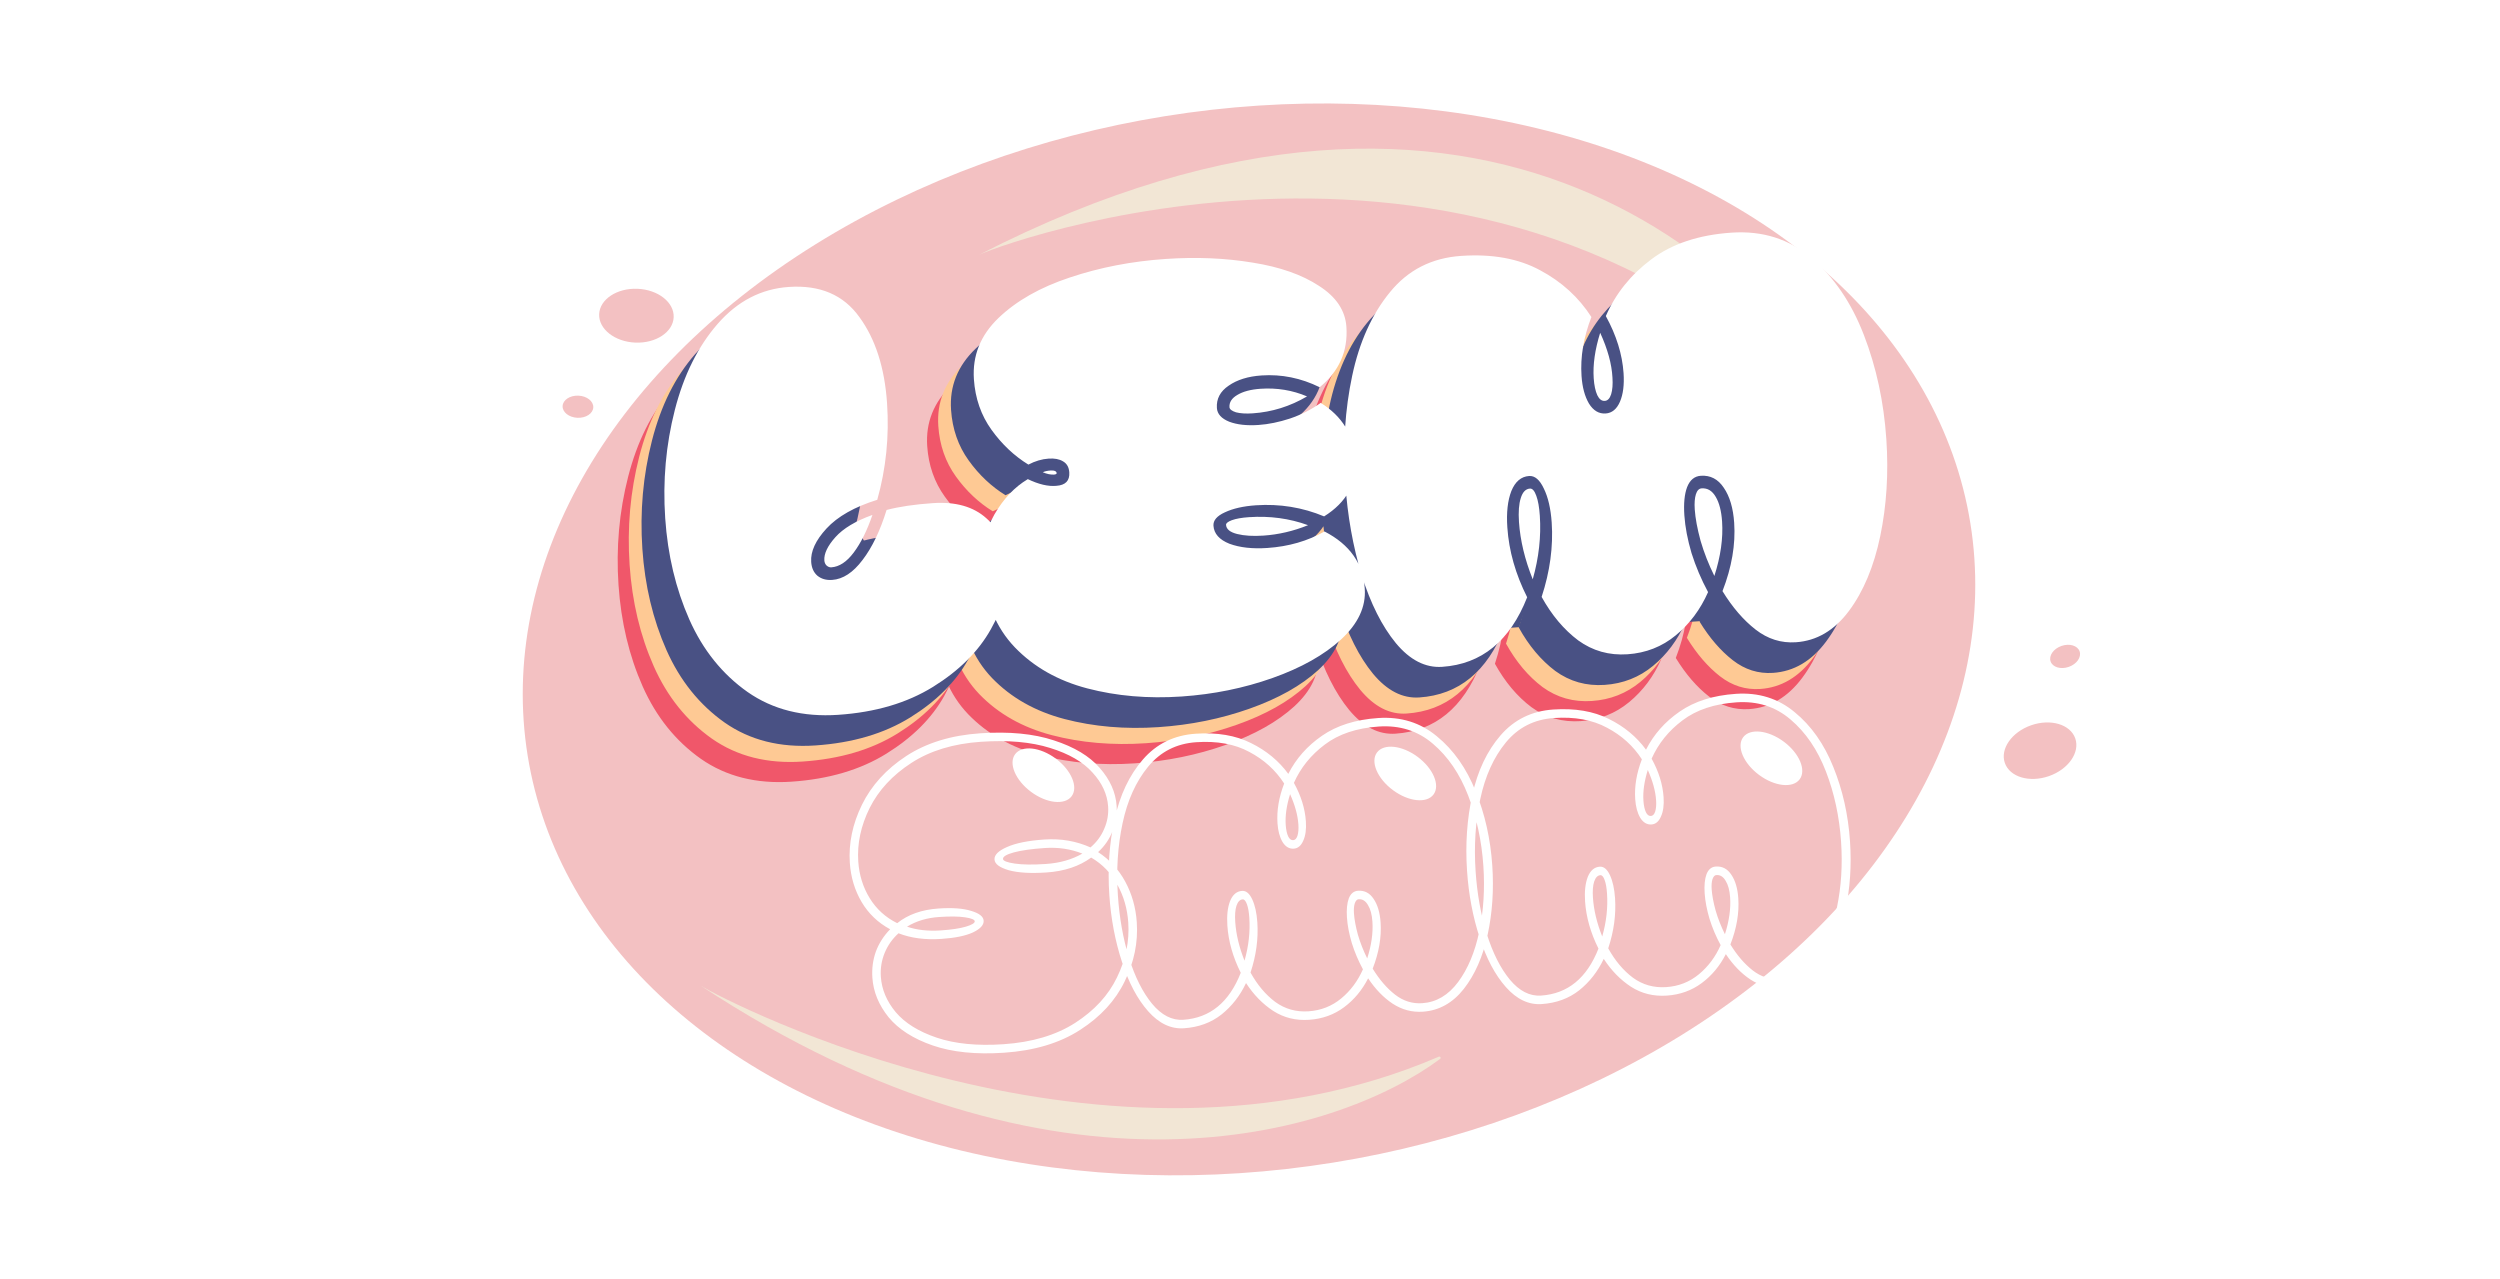 <svg width="1810" height="926" viewBox="0 0 1810 926" fill="none" xmlns="http://www.w3.org/2000/svg">
<ellipse cx="904.281" cy="462.927" rx="528.987" ry="383.667" transform="rotate(-9.153 904.281 462.927)" fill="#F3C1C2"/>
<path d="M507.494 713.762C506.974 713.445 506.639 713.223 506.492 713.101C506.826 713.322 507.16 713.543 507.494 713.762C526.865 725.575 801.705 868.257 1041.62 765.079C1042.69 764.617 1043.59 765.956 1042.65 766.654C967.535 822.451 765.682 883.842 507.494 713.762Z" fill="#F2E6D5"/>
<path d="M708.858 184.474C708.136 184.805 707.663 185.05 707.447 185.2C707.918 184.957 708.388 184.715 708.858 184.474C735.837 172.109 1109.82 40.226 1346.02 328.474C1346.77 329.383 1348.3 328.694 1347.79 327.634C1285.1 197.107 1075.91 -3.874 708.858 184.474Z" fill="#F2E6D5"/>
<g filter="url(#filter0_d_57_786)">
<path d="M573.046 561.932C547.573 563.657 525.701 558.146 507.431 545.398C489.15 532.503 475.096 515.006 465.268 492.909C455.429 470.664 449.607 446.212 447.802 419.554C445.976 392.601 448.298 366.482 454.768 341.197C461.239 315.913 471.584 295.128 485.805 278.84C500.164 262.395 517.34 253.495 537.333 252.141C559.844 250.616 576.85 257.87 588.35 273.903C599.989 289.778 606.681 310.6 608.426 336.369C610.051 360.361 607.687 383.656 601.332 406.254C584.868 411.386 572.617 418.316 564.579 427.043C556.679 435.612 552.985 443.673 553.496 451.226C553.787 455.521 555.277 458.842 557.965 461.189C560.801 463.526 564.367 464.55 568.661 464.259C576.511 463.727 583.847 458.916 590.67 449.824C597.641 440.723 603.444 428.651 608.079 413.608C617.289 411.199 628.484 409.548 641.665 408.655C658.103 407.542 670.998 411.206 680.347 419.648C689.687 427.942 694.828 439.05 695.771 452.971C696.794 468.077 692.723 483.751 683.558 499.994C674.53 516.078 660.593 529.966 641.747 541.657C622.9 553.348 599.999 560.106 573.046 561.932ZM568.045 455.151C566.86 455.231 565.714 454.788 564.607 453.821C563.648 452.845 563.119 451.616 563.018 450.135C562.687 445.248 565.357 439.637 571.028 433.301C576.699 426.966 585.634 421.6 597.833 417.203C593.985 428.473 589.467 437.557 584.281 444.455C579.232 451.194 573.82 454.759 568.045 455.151ZM954.284 470.721C955.167 483.754 949.448 495.969 937.128 507.367C924.797 518.617 908.244 527.921 887.467 535.279C866.69 542.637 844.75 547.099 821.647 548.664C797.359 550.309 774.612 548.353 753.407 542.797C732.202 537.241 714.719 527.341 700.96 513.098C687.19 498.706 679.523 479.959 677.958 456.856C676.915 441.453 679.655 428.101 686.18 416.798C692.704 405.496 700.757 396.991 710.339 391.283C718.183 395.066 725.062 396.683 730.976 396.134C737.64 395.683 740.767 392.421 740.355 386.349C740.105 382.646 738.586 379.997 735.8 378.4C733.162 376.794 729.696 376.136 725.401 376.427C720.513 376.758 715.627 378.204 710.743 380.767C700.497 374.468 691.596 366.07 684.041 355.572C676.487 345.075 672.238 332.865 671.295 318.944C670.141 301.912 676.06 287.155 689.05 274.67C702.041 262.185 719.305 252.387 740.842 245.275C762.518 238.004 785.648 233.536 810.232 231.871C832.447 230.367 853.41 231.253 873.122 234.53C892.824 237.659 908.825 243.27 921.127 251.363C933.567 259.298 940.188 269.19 940.99 281.038C942.184 298.661 935.732 313.232 921.634 324.75C908.09 318.08 894.061 315.237 879.548 316.22C869.773 316.882 861.832 319.354 855.725 323.636C849.607 327.769 846.774 333.168 847.226 339.833C847.517 344.128 850.492 347.422 856.152 349.717C861.803 351.864 868.848 352.651 877.29 352.079C884.547 351.588 892.178 350.029 900.183 347.404C908.326 344.621 915.732 340.846 922.402 336.08C937.934 345.74 946.297 359.382 947.49 377.005C948.664 394.333 941.115 408.085 924.844 418.263C909.226 411.733 892.754 409.055 875.426 410.229C866.392 410.841 858.92 412.537 853.008 415.318C847.235 417.941 844.478 421.177 844.739 425.028C845.13 430.804 848.996 435.154 856.335 438.079C863.813 440.845 872.957 441.862 883.768 441.13C899.17 440.087 912.96 436.103 925.137 429.178C943.483 438.648 953.199 452.495 954.284 470.721ZM856.334 339.216C856.093 335.662 857.976 332.707 861.982 330.353C866.127 327.841 871.753 326.344 878.862 325.862C890.71 325.06 901.918 326.904 912.488 331.395C900.183 338.626 887.07 342.713 873.149 343.656C868.262 343.987 864.228 343.74 861.048 342.914C858.005 341.93 856.434 340.697 856.334 339.216ZM731.247 386.966C731.139 387.568 730.493 387.91 729.308 387.99C726.939 388.15 724.223 387.59 721.16 386.31C722.601 385.617 724.507 385.191 726.876 385.03C729.542 384.85 730.999 385.495 731.247 386.966ZM913.224 424.629C902.654 428.916 891.889 431.43 880.93 432.173C873.377 432.684 867.027 432.296 861.882 431.008C856.736 429.72 854.058 427.521 853.847 424.411C853.767 423.226 855.178 422.089 858.079 421C861.129 419.901 865.246 419.175 870.429 418.824C885.535 417.801 899.8 419.736 913.224 424.629ZM1010.33 527.18C998.186 528.003 987.012 522.288 976.809 510.035C966.754 497.773 958.502 481.371 952.052 460.83C945.741 440.131 941.777 417.86 940.162 394.016C938.317 366.766 939.987 340.914 945.175 316.461C950.362 292.008 959.484 271.826 972.54 255.915C985.587 239.856 1002.77 231.104 1024.1 229.659C1046.61 228.135 1065.67 231.605 1081.27 240.07C1096.85 248.387 1109.22 259.675 1118.37 273.933C1112.67 288.602 1110.29 302.823 1111.22 316.596C1111.77 324.741 1113.56 331.389 1116.59 336.54C1119.76 341.681 1123.79 344.086 1128.68 343.755C1133.27 343.444 1136.73 340.607 1139.04 335.243C1141.35 329.879 1142.23 322.976 1141.65 314.534C1140.73 300.909 1136.45 287.14 1128.81 273.226C1135.9 256.975 1146.87 243.288 1161.74 232.164C1176.75 220.882 1196.1 214.439 1219.79 212.834C1242.3 211.309 1261.61 217.44 1277.72 231.227C1293.98 245.003 1306.62 263.563 1315.64 286.905C1324.66 310.247 1330.08 335.395 1331.91 362.349C1333.57 386.934 1332.11 410.317 1327.51 432.498C1322.9 454.532 1315.35 472.599 1304.85 486.7C1294.34 500.802 1281.54 508.364 1266.44 509.387C1255.77 510.109 1246.04 507.049 1237.25 500.206C1228.45 493.363 1220.46 484.085 1213.27 472.372C1219.98 455.105 1222.81 438.623 1221.75 422.924C1221.03 412.261 1218.52 403.802 1214.23 397.546C1210.08 391.281 1204.53 388.384 1197.57 388.855C1192.98 389.166 1189.67 391.92 1187.64 397.115C1185.75 402.153 1185.1 408.967 1185.68 417.557C1186.25 425.998 1187.98 435.105 1190.88 444.877C1193.91 454.491 1197.89 463.892 1202.83 473.079C1197.28 485.654 1189.51 496.075 1179.5 504.34C1169.5 512.605 1157.84 517.189 1144.51 518.092C1131.18 518.995 1119.27 515.636 1108.79 508.014C1098.44 500.235 1089.62 489.748 1082.33 476.554C1088.37 458.143 1090.8 440.199 1089.62 422.724C1088.94 412.653 1087.04 404.45 1083.94 398.114C1080.98 391.768 1077.42 388.736 1073.28 389.017C1067.5 389.408 1063.21 393.046 1060.4 399.931C1057.74 406.806 1056.78 415.575 1057.5 426.238C1058.65 443.27 1063.44 460.129 1071.86 476.817C1059.42 508.457 1038.91 525.244 1010.33 527.18ZM1128.06 334.647C1125.84 334.798 1124.04 333.432 1122.65 330.55C1121.26 327.52 1120.39 323.414 1120.03 318.23C1119.37 308.456 1120.94 297.489 1124.72 285.33C1130.14 297.164 1133.1 307.972 1133.62 317.757C1133.95 322.644 1133.62 326.683 1132.65 329.873C1131.67 332.915 1130.14 334.507 1128.06 334.647ZM1075.89 463.824C1070.16 449.483 1066.84 435.648 1065.94 422.319C1065.45 415.063 1065.87 409.306 1067.22 405.049C1068.56 400.643 1070.78 398.335 1073.89 398.125C1075.67 398.004 1077.2 399.76 1078.49 403.393C1079.77 406.877 1080.61 411.655 1081.02 417.727C1082.05 432.833 1080.34 448.199 1075.89 463.824ZM1207.39 461.388C1203.26 453.04 1199.93 444.561 1197.41 435.954C1195.03 427.188 1193.63 419.622 1193.2 413.253C1192.89 408.662 1193.16 404.999 1194.01 402.263C1194.87 399.527 1196.26 398.094 1198.19 397.963C1202.48 397.672 1205.9 399.747 1208.43 404.188C1210.95 408.48 1212.47 414.403 1212.98 421.956C1213.8 434.1 1211.94 447.244 1207.39 461.388Z" fill="#F0576A"/>
<path d="M581.079 547.356C555.606 549.081 533.734 543.57 515.464 530.822C497.183 517.927 483.129 500.43 473.301 478.333C463.462 456.087 457.64 431.636 455.835 404.978C454.009 378.024 456.331 351.905 462.802 326.621C469.272 301.337 479.617 280.551 493.838 264.264C508.197 247.819 525.373 238.919 545.367 237.565C567.878 236.04 584.883 243.294 596.384 259.327C608.022 275.202 614.714 296.024 616.459 321.793C618.084 345.785 615.72 369.08 609.365 391.678C592.901 396.81 580.65 403.74 572.612 412.467C564.712 421.036 561.018 429.097 561.529 436.65C561.82 440.945 563.31 444.266 565.998 446.613C568.834 448.95 572.4 449.973 576.695 449.682C584.544 449.151 591.88 444.339 598.703 435.248C605.674 426.147 611.477 414.075 616.112 399.032C625.322 396.623 636.517 394.972 649.698 394.079C666.137 392.966 679.031 396.63 688.381 405.072C697.72 413.366 702.862 424.474 703.805 438.395C704.828 453.501 700.757 469.175 691.591 485.418C682.564 501.502 668.626 515.39 649.78 527.081C630.933 538.772 608.033 545.53 581.079 547.356ZM576.078 440.574C574.893 440.655 573.747 440.212 572.64 439.245C571.681 438.269 571.152 437.04 571.052 435.559C570.721 430.672 573.39 425.06 579.061 418.725C584.732 412.39 593.667 407.024 605.867 402.627C602.018 413.897 597.5 422.981 592.314 429.879C587.266 436.618 581.854 440.183 576.078 440.574ZM962.318 456.145C963.2 469.178 957.482 481.393 945.161 492.791C932.831 504.04 916.277 513.344 895.5 520.703C874.723 528.061 852.783 532.523 829.68 534.088C805.392 535.733 782.645 533.777 761.44 528.221C740.235 522.665 722.753 512.765 708.993 498.522C695.223 484.13 687.556 465.383 685.991 442.279C684.948 426.877 687.689 413.525 694.213 402.222C700.738 390.919 708.791 382.414 718.372 376.707C726.216 380.49 733.095 382.107 739.009 381.558C745.673 381.106 748.8 377.845 748.389 371.773C748.138 368.07 746.619 365.421 743.833 363.824C741.195 362.217 737.729 361.56 733.434 361.85C728.547 362.181 723.661 363.628 718.776 366.191C708.53 359.892 699.629 351.494 692.075 340.996C684.52 330.498 680.271 318.289 679.328 304.368C678.174 287.336 684.093 272.578 697.084 260.094C710.074 247.609 727.338 237.811 748.876 230.699C770.551 223.428 793.681 218.96 818.265 217.295C840.48 215.79 861.443 216.677 881.155 219.953C900.857 223.082 916.859 228.693 929.16 236.787C941.6 244.722 948.221 254.614 949.023 266.462C950.217 284.085 943.765 298.656 929.668 310.174C916.123 303.504 902.094 300.66 887.581 301.643C877.806 302.306 869.865 304.778 863.758 309.059C857.641 313.193 854.808 318.592 855.259 325.257C855.55 329.552 858.525 332.846 864.186 335.141C869.836 337.287 876.882 338.075 885.323 337.503C892.58 337.011 900.211 335.453 908.216 332.828C916.359 330.045 923.765 326.27 930.435 321.504C945.967 331.164 954.33 344.806 955.524 362.429C956.697 379.757 949.148 393.509 932.877 403.687C917.26 397.157 900.787 394.479 883.46 395.653C874.426 396.264 866.953 397.961 861.041 400.742C855.268 403.364 852.512 406.601 852.772 410.452C853.164 416.227 857.029 420.578 864.368 423.502C871.846 426.269 880.99 427.286 891.801 426.554C907.203 425.511 920.993 421.527 933.17 414.602C951.516 424.071 961.232 437.919 962.318 456.145ZM864.367 324.64C864.126 321.085 866.009 318.131 870.015 315.777C874.16 313.265 879.786 311.768 886.895 311.286C898.743 310.484 909.952 312.328 920.522 316.819C908.216 324.05 895.103 328.137 881.182 329.08C876.295 329.411 872.261 329.164 869.081 328.338C866.039 327.353 864.467 326.121 864.367 324.64ZM739.281 372.39C739.173 372.992 738.526 373.333 737.341 373.414C734.972 373.574 732.256 373.014 729.194 371.734C730.635 371.041 732.54 370.614 734.909 370.454C737.575 370.273 739.032 370.919 739.281 372.39ZM921.257 410.053C910.687 414.34 899.922 416.854 888.963 417.596C881.41 418.108 875.061 417.72 869.915 416.432C864.769 415.144 862.091 412.945 861.88 409.835C861.8 408.65 863.211 407.513 866.113 406.424C869.163 405.324 873.279 404.599 878.463 404.248C893.569 403.225 907.834 405.16 921.257 410.053ZM1018.36 512.604C1006.22 513.427 995.045 507.712 984.842 495.459C974.788 483.196 966.535 466.795 960.086 446.254C953.774 425.555 949.811 403.284 948.196 379.44C946.35 352.19 948.021 326.338 953.208 301.885C958.396 277.431 967.517 257.249 980.574 241.339C993.62 225.28 1010.81 216.528 1032.13 215.083C1054.64 213.559 1073.7 217.029 1089.3 225.494C1104.89 233.811 1117.26 245.099 1126.41 259.357C1120.7 274.025 1118.32 288.246 1119.25 302.02C1119.8 310.165 1121.59 316.813 1124.62 321.964C1127.8 327.105 1131.83 329.51 1136.71 329.179C1141.31 328.868 1144.76 326.031 1147.07 320.667C1149.39 315.303 1150.26 308.4 1149.69 299.958C1148.76 286.333 1144.48 272.564 1136.85 258.649C1143.93 242.399 1154.9 228.712 1169.77 217.588C1184.78 206.306 1204.13 199.863 1227.83 198.258C1250.34 196.733 1269.65 202.864 1285.76 216.651C1302.01 230.427 1314.65 248.987 1323.67 272.329C1332.69 295.671 1338.11 320.819 1339.94 347.773C1341.6 372.357 1340.14 395.74 1335.54 417.922C1330.93 439.956 1323.38 458.023 1312.88 472.124C1302.38 486.226 1289.57 493.788 1274.47 494.811C1263.81 495.533 1254.08 492.473 1245.28 485.63C1236.49 478.786 1228.49 469.508 1221.3 457.796C1228.02 440.529 1230.84 424.046 1229.78 408.348C1229.06 397.685 1226.55 389.226 1222.26 382.97C1218.12 376.705 1212.56 373.808 1205.6 374.279C1201.01 374.59 1197.7 377.343 1195.67 382.539C1193.78 387.577 1193.13 394.391 1193.71 402.98C1194.28 411.422 1196.02 420.529 1198.91 430.301C1201.94 439.915 1205.92 449.316 1210.86 458.503C1205.32 471.078 1197.54 481.499 1187.54 489.764C1177.53 498.029 1165.87 502.613 1152.54 503.516C1139.21 504.419 1127.3 501.059 1116.82 493.438C1106.47 485.658 1097.66 475.172 1090.36 461.978C1096.41 443.567 1098.84 425.623 1097.65 408.148C1096.97 398.077 1095.08 389.874 1091.97 383.538C1089.01 377.192 1085.46 374.16 1081.31 374.441C1075.53 374.832 1071.24 378.47 1068.44 385.355C1065.78 392.23 1064.81 400.999 1065.53 411.662C1066.69 428.694 1071.47 445.553 1079.89 462.241C1067.46 493.88 1046.95 510.668 1018.36 512.604ZM1136.1 320.071C1133.88 320.221 1132.07 318.856 1130.69 315.974C1129.29 312.944 1128.42 308.838 1128.07 303.654C1127.41 293.88 1128.97 282.913 1132.76 270.754C1138.17 282.587 1141.13 293.396 1141.65 303.181C1141.98 308.068 1141.66 312.107 1140.68 315.297C1139.7 318.339 1138.17 319.931 1136.1 320.071ZM1083.92 449.248C1078.19 434.907 1074.87 421.072 1073.97 407.743C1073.48 400.486 1073.91 394.73 1075.25 390.472C1076.59 386.067 1078.82 383.759 1081.93 383.549C1083.7 383.428 1085.24 385.184 1086.52 388.816C1087.8 392.301 1088.65 397.079 1089.06 403.151C1090.08 418.257 1088.37 433.622 1083.92 449.248ZM1215.43 446.812C1211.29 438.463 1207.96 429.985 1205.45 421.378C1203.07 412.612 1201.66 405.045 1201.23 398.677C1200.92 394.086 1201.19 390.423 1202.05 387.687C1202.9 384.951 1204.29 383.517 1206.22 383.387C1210.51 383.096 1213.93 385.171 1216.46 389.612C1218.98 393.904 1220.5 399.827 1221.01 407.38C1221.83 419.524 1219.97 432.668 1215.43 446.812Z" fill="#FEC994"/>
<path d="M590.313 535.705C564.84 537.43 542.969 531.919 524.698 519.171C506.418 506.276 492.363 488.779 482.535 466.682C472.697 444.437 466.875 419.985 465.069 393.327C463.244 366.374 465.566 340.255 472.036 314.97C478.506 289.686 488.852 268.901 503.073 252.613C517.432 236.168 534.608 227.268 554.601 225.914C577.112 224.389 594.118 231.643 605.618 247.676C617.256 263.551 623.948 284.373 625.694 310.142C627.319 334.134 624.954 357.429 618.6 380.027C602.135 385.159 589.884 392.089 581.846 400.816C573.946 409.385 570.252 417.446 570.764 424.999C571.055 429.294 572.544 432.615 575.232 434.962C578.069 437.299 581.634 438.322 585.929 438.032C593.778 437.5 601.114 432.688 607.938 423.597C614.909 414.496 620.712 402.424 625.346 387.381C634.556 384.972 645.751 383.321 658.932 382.428C675.371 381.315 688.265 384.979 697.615 393.421C706.955 401.715 712.096 412.823 713.039 426.744C714.062 441.85 709.991 457.524 700.825 473.767C691.798 489.851 677.861 503.739 659.014 515.43C640.167 527.121 617.267 533.879 590.313 535.705ZM585.312 428.924C584.127 429.004 582.982 428.561 581.875 427.594C580.916 426.618 580.386 425.389 580.286 423.908C579.955 419.021 582.625 413.41 588.296 407.074C593.966 400.739 602.901 395.373 615.101 390.976C611.252 402.246 606.735 411.33 601.548 418.228C596.5 424.967 591.088 428.532 585.312 428.924ZM971.552 444.494C972.435 457.527 966.716 469.742 954.396 481.14C942.065 492.39 925.511 501.694 904.735 509.052C883.958 516.41 862.018 520.872 838.914 522.437C814.626 524.082 791.88 522.126 770.675 516.57C749.469 511.014 731.987 501.114 718.227 486.871C704.458 472.479 696.79 453.732 695.226 430.629C694.182 415.226 696.923 401.874 703.447 390.571C709.972 379.269 718.025 370.763 727.607 365.056C735.45 368.839 742.329 370.456 748.243 369.907C754.908 369.456 758.034 366.194 757.623 360.122C757.372 356.419 755.854 353.77 753.068 352.173C750.43 350.567 746.963 349.909 742.668 350.2C737.781 350.531 732.895 351.977 728.01 354.54C717.764 348.241 708.864 339.843 701.309 329.345C693.754 318.847 689.505 306.638 688.562 292.717C687.409 275.685 693.327 260.928 706.318 248.443C719.309 235.958 736.573 226.16 758.11 219.048C779.785 211.777 802.915 207.309 827.5 205.644C849.714 204.139 870.678 205.026 890.389 208.303C910.091 211.431 926.093 217.043 938.395 225.136C950.834 233.071 957.455 242.963 958.258 254.811C959.452 272.434 953 287.005 938.902 298.523C925.358 291.853 911.329 289.01 896.815 289.993C887.041 290.655 879.1 293.127 872.992 297.409C866.875 301.542 864.042 306.941 864.493 313.606C864.784 317.901 867.76 321.195 873.42 323.49C879.07 325.637 886.116 326.424 894.558 325.852C901.814 325.361 909.445 323.802 917.45 321.177C925.593 318.394 933 314.619 939.669 309.853C955.201 319.513 963.564 333.155 964.758 350.778C965.932 368.106 958.383 381.858 942.112 392.036C926.494 385.506 910.021 382.828 892.694 384.002C883.66 384.614 876.187 386.31 870.276 389.091C864.502 391.713 861.746 394.95 862.007 398.801C862.398 404.576 866.263 408.927 873.603 411.852C881.08 414.618 890.224 415.635 901.036 414.903C916.438 413.86 930.227 409.876 942.405 402.951C960.75 412.421 970.466 426.268 971.552 444.494ZM873.601 312.989C873.361 309.435 875.243 306.48 879.25 304.126C883.394 301.614 889.021 300.117 896.129 299.635C907.977 298.833 919.186 300.677 929.756 305.168C917.451 312.399 904.338 316.486 890.416 317.429C885.529 317.76 881.495 317.513 878.315 316.687C875.273 315.702 873.702 314.47 873.601 312.989ZM748.515 360.739C748.407 361.341 747.761 361.682 746.576 361.763C744.206 361.923 741.49 361.363 738.428 360.083C739.869 359.39 741.774 358.964 744.144 358.803C746.809 358.623 748.267 359.268 748.515 360.739ZM930.492 398.402C919.921 402.689 909.157 405.203 898.197 405.946C890.644 406.457 884.295 406.069 879.149 404.781C874.004 403.493 871.325 401.294 871.115 398.184C871.034 396.999 872.445 395.862 875.347 394.773C878.397 393.674 882.514 392.948 887.697 392.597C902.803 391.574 917.068 393.509 930.492 398.402ZM1027.6 500.953C1015.45 501.776 1004.28 496.061 994.077 483.808C984.022 471.546 975.77 455.144 969.32 434.603C963.008 413.904 959.045 391.633 957.43 367.789C955.584 340.539 957.255 314.687 962.443 290.234C967.63 265.781 976.752 245.598 989.808 229.688C1002.85 213.629 1020.04 204.877 1041.37 203.432C1063.88 201.908 1082.93 205.378 1098.53 213.843C1114.12 222.16 1126.49 233.448 1135.64 247.706C1129.94 262.375 1127.55 276.596 1128.49 290.369C1129.04 298.514 1130.83 305.162 1133.86 310.313C1137.03 315.454 1141.06 317.859 1145.95 317.528C1150.54 317.217 1153.99 314.38 1156.31 309.016C1158.62 303.652 1159.49 296.749 1158.92 288.307C1158 274.682 1153.72 260.913 1146.08 246.999C1153.16 230.748 1164.14 217.061 1179.01 205.937C1194.01 194.655 1213.36 188.212 1237.06 186.607C1259.57 185.082 1278.88 191.213 1294.99 205C1311.25 218.776 1323.89 237.336 1332.91 260.678C1341.93 284.02 1347.35 309.168 1349.17 336.122C1350.84 360.706 1349.37 384.089 1344.78 406.271C1340.17 428.305 1332.61 446.372 1322.11 460.473C1311.61 474.575 1298.81 482.137 1283.7 483.16C1273.04 483.882 1263.31 480.822 1254.52 473.979C1245.72 467.136 1237.73 457.858 1230.54 446.145C1237.25 428.878 1240.08 412.396 1239.02 396.697C1238.29 386.034 1235.79 377.575 1231.49 371.319C1227.35 365.054 1221.8 362.157 1214.84 362.628C1210.25 362.939 1206.94 365.693 1204.91 370.888C1203.02 375.926 1202.36 382.74 1202.95 391.329C1203.52 399.771 1205.25 408.878 1208.14 418.65C1211.17 428.264 1215.16 437.665 1220.1 446.852C1214.55 459.427 1206.78 469.848 1196.77 478.113C1186.77 486.378 1175.1 490.962 1161.77 491.865C1148.45 492.768 1136.54 489.409 1126.05 481.787C1115.71 474.008 1106.89 463.521 1099.6 450.327C1105.64 431.916 1108.07 413.972 1106.89 396.497C1106.21 386.426 1104.31 378.223 1101.2 371.887C1098.24 365.541 1094.69 362.509 1090.54 362.79C1084.77 363.181 1080.48 366.819 1077.67 373.704C1075.01 380.579 1074.04 389.348 1074.77 400.011C1075.92 417.043 1080.71 433.902 1089.13 450.59C1076.69 482.23 1056.18 499.017 1027.6 500.953ZM1145.33 308.42C1143.11 308.571 1141.31 307.205 1139.92 304.323C1138.53 301.293 1137.65 297.187 1137.3 292.003C1136.64 282.229 1138.2 271.262 1141.99 259.103C1147.4 270.936 1150.37 281.745 1150.88 291.53C1151.21 296.417 1150.89 300.456 1149.92 303.646C1148.93 306.688 1147.41 308.28 1145.33 308.42ZM1093.16 437.597C1087.42 423.256 1084.11 409.421 1083.2 396.092C1082.71 388.836 1083.14 383.079 1084.49 378.822C1085.83 374.416 1088.05 372.108 1091.16 371.898C1092.94 371.777 1094.47 373.533 1095.76 377.166C1097.04 380.65 1097.88 385.428 1098.29 391.5C1099.31 406.606 1097.6 421.971 1093.16 437.597ZM1224.66 435.161C1220.52 426.812 1217.2 418.334 1214.68 409.727C1212.3 400.961 1210.9 393.395 1210.46 387.026C1210.15 382.435 1210.43 378.772 1211.28 376.036C1212.14 373.3 1213.53 371.867 1215.45 371.736C1219.75 371.445 1223.16 373.52 1225.7 377.961C1228.22 382.253 1229.73 388.176 1230.25 395.729C1231.07 407.873 1229.21 421.017 1224.66 435.161Z" fill="#495184"/>
<path d="M1099.94 450.077L1088.97 450.82L1079.99 451.429C1078.06 451.559 1068.45 441.483 1065.35 438.236L1065.04 437.908C1062.34 435.084 1061.68 410.572 1061.48 407.579C1061.32 405.184 1063.01 366.047 1063.88 346.778L1092.81 344.818L1118.97 390.655L1099.94 450.077Z" fill="#495184"/>
<path d="M1199.95 417.243C1199.6 415.957 1201.36 399.616 1203.25 383.321L1201.05 389.105L1193.15 405.676L1187.02 389.053L1196.44 365.362C1201.99 358.638 1213.48 344.663 1214.94 342.56C1216.76 339.93 1236.16 345.132 1242.95 349.182C1249.74 353.232 1262.08 387.477 1261.72 389.506C1261.43 391.129 1241.41 427.632 1231.44 445.68L1219.97 446.457L1210.09 448.63C1206.94 438.988 1200.48 419.212 1199.95 417.243Z" fill="#495184"/>
<path d="M938.4 388.353L952.925 410.421L951.403 417.541C947.958 420.948 940.106 428.329 936.25 430.594C931.43 433.427 921.394 440.621 909.522 442.929C897.651 445.236 883.192 453.733 873.181 453.91C863.171 454.087 844.824 434.782 841.857 427.967C838.889 421.152 845.74 389.116 847.102 387.019C848.191 385.342 865.126 374.439 873.457 369.197L938.4 388.353Z" fill="#495184"/>
<path d="M936.766 290.239C938.477 297.74 939.733 306.91 940.147 310.557C939.944 317.419 938.201 332.137 932.857 336.108C926.177 341.07 922.524 346.329 915.675 348.798C908.827 351.266 884.086 355.949 866.593 356.633C849.099 357.316 845.583 335.003 843.013 326.658C840.957 319.981 847.091 293.139 850.414 280.552C878.485 280.655 935.055 282.737 936.766 290.239Z" fill="#495184"/>
<path d="M626.261 389.449C626.099 387.054 621.397 381.76 619.066 379.412C612.003 378.721 596.594 377.627 591.46 378.776C585.043 380.213 582.65 381.879 572.013 387.611C561.376 393.343 558.822 400.03 556.167 405.222C553.511 410.413 558.989 432.092 561.491 439.44C563.993 446.788 580.201 456.715 582.197 456.58L611.13 454.62C616.242 433.894 626.423 391.843 626.261 389.449Z" fill="#495184"/>
<path d="M1127.58 266.289L1146.82 246.945L1154.2 244.941C1158.18 247.01 1166.6 251.919 1168.41 255.004C1170.68 258.859 1172.75 267.239 1174.59 272.126C1176.42 277.013 1176.44 292.046 1175.02 300.662C1173.59 309.278 1167.18 318.231 1161.5 323.127C1155.82 328.022 1147.64 333.086 1143.65 333.356C1139.66 333.626 1127.85 329.415 1122.59 325.762C1117.33 322.109 1113.66 312.335 1113.29 306.847C1112.99 302.457 1122.7 277.979 1127.58 266.289Z" fill="#495184"/>
<path d="M606.852 513.536C581.379 515.262 559.508 509.75 541.237 497.003C522.957 484.107 508.902 466.611 499.074 444.513C489.236 422.268 483.414 397.817 481.608 371.159C479.783 344.205 482.105 318.086 488.575 292.802C495.045 267.518 505.391 246.732 519.612 230.445C533.971 213.999 551.147 205.1 571.14 203.745C593.651 202.221 610.657 209.475 622.157 225.508C633.796 241.382 640.487 262.204 642.233 287.973C643.858 311.965 641.493 335.26 635.139 357.859C618.674 362.991 606.423 369.921 598.385 378.648C590.485 387.217 586.791 395.278 587.303 402.831C587.594 407.126 589.083 410.447 591.771 412.794C594.608 415.131 598.173 416.154 602.468 415.863C610.317 415.331 617.653 410.52 624.477 401.429C631.448 392.327 637.251 380.255 641.885 365.212C651.095 362.803 662.29 361.152 675.471 360.26C691.91 359.146 704.804 362.811 714.154 371.253C723.494 379.547 728.635 390.654 729.578 404.576C730.601 419.682 726.53 435.356 717.364 451.598C708.337 467.683 694.4 481.57 675.553 493.261C656.706 504.952 633.806 511.711 606.852 513.536ZM601.851 406.755C600.666 406.835 599.521 406.392 598.414 405.426C597.455 404.449 596.925 403.221 596.825 401.74C596.494 396.852 599.164 391.241 604.835 384.906C610.505 378.571 619.441 373.205 631.64 368.808C627.791 380.078 623.274 389.162 618.087 396.059C613.039 402.799 607.627 406.364 601.851 406.755ZM988.091 422.326C988.974 435.359 983.255 447.574 970.935 458.971C958.604 470.221 942.051 479.525 921.274 486.883C900.497 494.242 878.557 498.703 855.454 500.268C831.165 501.913 808.419 499.958 787.214 494.402C766.008 488.845 748.526 478.946 734.766 464.702C720.997 450.311 713.329 431.563 711.765 408.46C710.721 393.058 713.462 379.705 719.987 368.403C726.511 357.1 734.564 348.595 744.146 342.888C751.99 346.671 758.868 348.288 764.782 347.738C771.447 347.287 774.573 344.025 774.162 337.953C773.911 334.251 772.393 331.601 769.607 330.005C766.969 328.398 763.502 327.74 759.207 328.031C754.32 328.362 749.434 329.809 744.549 332.371C734.303 326.073 725.403 317.675 717.848 307.177C710.293 296.679 706.044 284.47 705.101 270.548C703.948 253.517 709.866 238.759 722.857 226.275C735.848 213.79 753.112 203.992 774.649 196.879C796.325 189.609 819.454 185.141 844.039 183.476C866.253 181.971 887.217 182.857 906.929 186.134C926.63 189.263 942.632 194.874 954.934 202.968C967.373 210.903 973.994 220.794 974.797 232.642C975.991 250.266 969.539 264.837 955.441 276.355C941.897 269.685 927.868 266.841 913.354 267.824C903.58 268.486 895.639 270.958 889.531 275.24C883.414 279.374 880.581 284.773 881.032 291.437C881.323 295.732 884.299 299.027 889.959 301.322C895.609 303.468 902.655 304.255 911.097 303.684C918.353 303.192 925.984 301.634 933.989 299.009C942.132 296.226 949.539 292.451 956.208 287.684C971.741 297.344 980.103 310.986 981.297 328.61C982.471 345.937 974.922 359.69 958.651 369.867C943.033 363.338 926.56 360.66 909.233 361.833C900.199 362.445 892.726 364.141 886.815 366.922C881.041 369.545 878.285 372.782 878.546 376.632C878.937 382.408 882.802 386.758 890.142 389.683C897.619 392.45 906.764 393.467 917.575 392.735C932.977 391.691 946.767 387.707 958.944 380.783C977.29 390.252 987.005 404.1 988.091 422.326ZM890.14 290.82C889.9 287.266 891.782 284.312 895.789 281.958C899.933 279.445 905.56 277.948 912.668 277.467C924.516 276.664 935.725 278.509 946.295 283C933.99 290.231 920.877 294.318 906.955 295.261C902.068 295.592 898.034 295.344 894.854 294.518C891.812 293.534 890.241 292.301 890.14 290.82ZM765.054 338.57C764.946 339.173 764.3 339.514 763.115 339.594C760.745 339.755 758.029 339.195 754.967 337.914C756.408 337.222 758.313 336.795 760.683 336.635C763.348 336.454 764.806 337.099 765.054 338.57ZM947.031 376.234C936.46 380.52 925.696 383.035 914.736 383.777C907.183 384.289 900.834 383.9 895.688 382.612C890.543 381.324 887.864 379.125 887.654 376.015C887.574 374.831 888.984 373.694 891.886 372.604C894.936 371.505 899.053 370.78 904.236 370.429C919.342 369.406 933.607 371.341 947.031 376.234ZM1044.14 478.785C1031.99 479.607 1020.82 473.892 1010.62 461.64C1000.56 449.377 992.309 432.975 985.859 412.435C979.547 391.736 975.584 369.464 973.969 345.621C972.123 318.371 973.794 292.519 978.982 268.065C984.169 243.612 993.291 223.43 1006.35 207.519C1019.39 191.46 1036.58 182.708 1057.91 181.264C1080.42 179.739 1099.47 183.209 1115.07 191.675C1130.66 199.992 1143.03 211.279 1152.18 225.537C1146.48 240.206 1144.09 254.427 1145.03 268.2C1145.58 276.346 1147.37 282.994 1150.39 288.145C1153.57 293.286 1157.6 295.691 1162.49 295.36C1167.08 295.049 1170.53 292.211 1172.85 286.847C1175.16 281.483 1176.03 274.58 1175.46 266.139C1174.54 252.514 1170.26 238.744 1162.62 224.83C1169.7 208.58 1180.68 194.893 1195.55 183.769C1210.55 172.487 1229.9 166.043 1253.6 164.438C1276.11 162.914 1295.42 169.045 1311.53 182.831C1327.79 196.608 1340.42 215.167 1349.44 238.51C1358.46 261.852 1363.89 287 1365.71 313.954C1367.38 338.538 1365.91 361.921 1361.31 384.103C1356.71 406.136 1349.15 424.204 1338.65 438.305C1328.15 452.406 1315.35 459.968 1300.24 460.992C1289.58 461.714 1279.85 458.653 1271.05 451.81C1262.26 444.967 1254.27 435.689 1247.08 423.976C1253.79 406.71 1256.62 390.227 1255.55 374.529C1254.83 363.866 1252.33 355.406 1248.03 349.151C1243.89 342.885 1238.34 339.988 1231.38 340.46C1226.79 340.771 1223.48 343.524 1221.45 348.72C1219.56 353.758 1218.9 360.571 1219.48 369.161C1220.06 377.603 1221.79 386.709 1224.68 396.482C1227.71 406.096 1231.7 415.496 1236.64 424.684C1231.09 437.259 1223.31 447.679 1213.31 455.945C1203.31 464.21 1191.64 468.794 1178.31 469.697C1164.98 470.599 1153.08 467.24 1142.59 459.619C1132.25 451.839 1123.43 441.352 1116.14 428.159C1122.18 409.747 1124.61 391.804 1123.43 374.328C1122.74 364.258 1120.85 356.054 1117.74 349.719C1114.78 343.373 1111.23 340.34 1107.08 340.621C1101.31 341.012 1097.02 344.651 1094.21 351.536C1091.55 358.411 1090.58 367.18 1091.31 377.843C1092.46 394.874 1097.25 411.734 1105.67 428.422C1093.23 460.061 1072.72 476.849 1044.14 478.785ZM1161.87 286.252C1159.65 286.402 1157.85 285.036 1156.46 282.155C1155.07 279.125 1154.19 275.018 1153.84 269.835C1153.18 260.06 1154.74 249.094 1158.53 236.935C1163.94 248.768 1166.91 259.577 1167.42 269.361C1167.75 274.249 1167.43 278.287 1166.46 281.478C1165.47 284.52 1163.94 286.111 1161.87 286.252ZM1109.7 415.428C1103.96 401.088 1100.65 387.253 1099.74 373.924C1099.25 366.667 1099.68 360.91 1101.03 356.653C1102.37 352.248 1104.59 349.94 1107.7 349.729C1109.48 349.609 1111.01 351.365 1112.3 354.997C1113.58 358.481 1114.42 363.259 1114.83 369.331C1115.85 384.437 1114.14 399.803 1109.7 415.428ZM1241.2 412.993C1237.06 404.644 1233.74 396.166 1231.22 387.558C1228.84 378.793 1227.44 371.226 1227 364.858C1226.69 360.267 1226.97 356.603 1227.82 353.867C1228.68 351.131 1230.07 349.698 1231.99 349.568C1236.29 349.277 1239.7 351.352 1242.23 355.792C1244.76 360.085 1246.27 366.007 1246.79 373.56C1247.61 385.705 1245.75 398.849 1241.2 412.993Z" fill="white"/>
</g>
<g filter="url(#filter1_d_57_786)">
<path d="M615.273 620.719C614.319 606.614 617.239 592.599 624.035 578.674C630.924 564.642 641.633 552.864 656.163 543.339C670.793 533.808 688.661 528.328 709.767 526.9C730.674 525.486 748.426 527.2 763.023 532.041C777.713 536.775 788.764 543.413 796.175 551.956C803.686 560.492 807.773 569.661 808.437 579.464C808.849 585.566 807.898 591.56 805.583 597.444C803.368 603.322 799.848 608.484 795.024 612.93C803.326 618.298 809.889 625.441 814.713 634.359C819.536 643.278 822.31 653.089 823.034 663.793C824.016 678.297 821.108 692.512 814.313 706.437C807.617 720.356 796.854 732.088 782.025 741.632C767.295 751.17 748.927 756.684 726.92 758.173C706.613 759.546 689.412 757.796 675.315 752.921C661.218 748.046 650.557 741.231 643.332 732.474C636.201 723.611 632.29 714.078 631.6 703.875C631.153 697.273 631.984 690.986 634.093 685.015C636.301 679.037 639.754 673.628 644.451 668.789C635.689 664.055 628.814 657.486 623.824 649.081C618.827 640.576 615.976 631.122 615.273 620.719ZM621.384 619.702C622.047 629.505 624.807 638.363 629.663 646.274C634.519 654.186 641.158 660.219 649.578 664.372C657.395 658.115 667.356 654.578 679.46 653.759C689.463 653.082 697.34 653.655 703.09 655.476C708.934 657.191 711.958 659.549 712.161 662.55C712.37 665.651 709.799 668.488 704.446 671.061C699.086 673.534 691.455 675.105 681.552 675.775C669.848 676.567 659.506 675.206 650.526 671.694C646.075 675.713 642.728 680.462 640.486 685.939C638.244 691.417 637.326 697.157 637.732 703.158C638.354 712.361 641.947 720.911 648.511 728.808C655.174 736.698 665.088 742.86 678.25 747.296C691.413 751.731 707.497 753.306 726.503 752.021C747.21 750.62 764.498 745.481 778.368 736.604C792.332 727.62 802.441 716.636 808.698 703.652C815.054 690.661 817.776 677.413 816.862 663.909C816.186 653.905 813.559 644.788 808.982 636.556C804.499 628.217 798.177 621.661 790.016 616.887C781.399 623.198 770.638 626.789 757.734 627.662C746.23 628.441 737.1 627.903 730.342 626.048C723.678 624.088 720.237 621.507 720.021 618.306C719.797 615.005 722.809 611.987 729.055 609.253C735.395 606.413 744.417 604.597 756.12 603.805C768.024 603 779.157 604.909 789.519 609.534C793.983 605.715 797.297 601.22 799.459 596.05C801.722 590.872 802.664 585.482 802.285 579.881C801.689 571.078 797.92 562.892 790.976 555.322C784.126 547.646 773.876 541.707 760.227 537.505C746.571 533.204 729.89 531.719 710.184 533.052C690.277 534.399 673.489 539.504 659.819 548.367C646.149 557.231 636.083 568.112 629.619 581.009C623.256 593.901 620.511 606.798 621.384 619.702ZM656.684 666.906C663.782 669.34 671.933 670.246 681.136 669.623C688.938 669.095 695.006 668.182 699.34 666.884C703.674 665.586 705.797 664.287 705.709 662.987C705.627 661.786 703.302 660.838 698.733 660.142C694.164 659.447 687.878 659.369 679.876 659.911C671.073 660.506 663.342 662.838 656.684 666.906ZM726.172 617.889C726.267 619.29 729.106 620.404 734.689 621.232C740.272 622.061 747.815 622.153 757.318 621.51C767.321 620.834 776.095 618.331 783.641 614.002C775.174 610.655 766.139 609.307 756.536 609.957C746.933 610.606 739.418 611.667 733.991 613.14C728.664 614.606 726.057 616.189 726.172 617.889ZM803.158 644.034C801.852 624.728 803.124 606.403 806.975 589.06C810.82 571.616 817.635 557.237 827.421 545.923C837.3 534.502 850.043 528.264 865.648 527.209C881.253 526.153 894.62 528.414 905.75 533.992C916.873 539.47 925.867 546.901 932.732 556.284C938.316 545.255 946.437 536.063 957.094 528.71C967.844 521.25 981.422 516.965 997.827 515.855C1014.23 514.745 1028.4 519.163 1040.33 529.109C1052.35 538.948 1061.68 552.183 1068.34 568.817C1075.09 585.443 1079.11 603.359 1080.41 622.566C1081.6 640.171 1080.48 656.929 1077.03 672.838C1073.58 688.648 1067.83 701.698 1059.78 711.99C1051.73 722.182 1041.85 727.674 1030.15 728.465C1022.34 728.993 1015.08 727.073 1008.35 722.704C1001.73 718.329 995.785 712.199 990.528 704.315C986.182 712.849 980.373 719.824 973.102 725.24C965.831 730.656 957.394 733.688 947.791 734.338C938.188 734.988 929.553 732.858 921.885 727.951C914.211 722.943 907.625 716.203 902.128 707.732C897.822 716.867 891.903 724.452 884.373 730.488C876.836 736.425 867.766 739.751 857.162 740.469C847.759 741.105 839.142 737.015 831.31 728.199C823.479 719.383 817.145 707.452 812.308 692.404C807.372 677.363 804.321 661.24 803.158 644.034ZM809.36 644.368C810.456 660.574 813.132 675.617 817.387 689.498C821.743 703.372 827.316 714.451 834.106 722.734C840.997 731.011 848.544 734.872 856.746 734.317C876.052 733.011 889.907 721.673 898.309 700.303C892.616 688.931 889.383 677.543 888.612 666.139C888.125 658.937 888.779 653.014 890.575 648.371C892.472 643.72 895.37 641.263 899.271 640.999C902.172 640.803 904.622 642.848 906.62 647.135C908.619 651.421 909.848 656.965 910.308 663.767C911.113 675.671 909.471 687.791 905.382 700.126C910.305 709.038 916.261 716.122 923.249 721.377C930.33 726.525 938.372 728.795 947.375 728.186C956.378 727.577 964.258 724.481 971.015 718.899C977.772 713.317 983.024 706.279 986.77 697.786C983.443 691.68 980.753 685.33 978.699 678.736C976.745 672.136 975.575 665.985 975.189 660.283C974.804 654.581 975.246 649.979 976.516 646.476C977.887 642.967 980.123 641.107 983.224 640.897C987.925 640.579 991.675 642.536 994.474 646.769C997.372 650.994 999.065 656.708 999.552 663.91C1000.27 674.514 998.36 685.647 993.823 697.309C998.679 705.22 1004.08 711.488 1010.02 716.11C1015.96 720.733 1022.53 722.801 1029.73 722.313C1039.93 721.623 1048.58 716.516 1055.68 706.992C1062.77 697.468 1067.87 685.265 1070.99 670.383C1074.09 655.401 1075.08 639.607 1073.96 623.002C1072.73 604.796 1069.07 587.81 1062.98 572.043C1056.89 556.276 1048.35 543.74 1037.37 534.434C1026.49 525.121 1013.45 520.979 998.243 522.007C982.238 523.09 969.218 527.438 959.181 535.05C949.138 542.563 941.674 551.81 936.79 562.793C941.941 572.091 944.831 581.392 945.46 590.695C945.846 596.397 945.207 601.063 943.543 604.692C941.979 608.315 939.697 610.228 936.696 610.431C933.395 610.654 930.672 609.03 928.528 605.557C926.484 602.078 925.276 597.587 924.904 592.086C924.281 582.883 925.892 573.277 929.737 563.27C923.559 553.639 915.155 546.017 904.525 540.406C893.989 534.687 881.169 532.339 866.064 533.36C851.759 534.328 840.15 540.238 831.238 551.091C822.418 561.837 816.256 575.469 812.75 591.985C809.238 608.401 808.108 625.863 809.36 644.368ZM894.312 663.493C894.921 672.496 897.161 681.84 901.031 691.527C904.036 680.973 905.193 670.595 904.502 660.392C904.225 656.29 903.655 653.063 902.792 650.71C901.923 648.256 900.888 647.07 899.688 647.151C897.687 647.287 896.185 648.845 895.18 651.828C894.27 654.703 893.98 658.591 894.312 663.493ZM930.857 593.19C931.094 596.691 931.683 599.465 932.626 601.512C933.561 603.458 934.779 604.381 936.28 604.279C937.68 604.184 938.713 603.11 939.378 601.055C940.036 598.9 940.253 596.172 940.03 592.871C939.584 586.269 937.582 578.968 934.026 570.969C931.467 579.181 930.41 586.588 930.857 593.19ZM980.269 657.377C980.56 661.678 981.508 666.789 983.115 672.71C984.814 678.524 987.061 684.25 989.854 689.89C992.926 680.336 994.184 671.458 993.629 663.256C993.284 658.154 992.21 654.157 990.406 651.264C988.696 648.265 986.441 646.86 983.64 647.049C982.439 647.131 981.503 648.149 980.832 650.103C980.253 651.951 980.066 654.376 980.269 657.377ZM1062.14 626.515C1060.83 607.209 1062.11 588.884 1065.96 571.54C1069.8 554.096 1076.62 539.717 1086.4 528.404C1096.28 516.983 1109.02 510.745 1124.63 509.689C1140.23 508.633 1153.6 510.895 1164.73 516.473C1175.85 521.95 1184.85 529.381 1191.71 538.765C1197.3 527.735 1205.42 518.544 1216.08 511.19C1226.83 503.73 1240.4 499.446 1256.81 498.336C1273.21 497.226 1287.38 501.644 1299.31 511.589C1311.33 521.428 1320.67 534.664 1327.32 551.297C1334.07 567.924 1338.1 585.84 1339.4 605.046C1340.59 622.652 1339.46 639.409 1336.01 655.319C1332.56 671.128 1326.81 684.179 1318.76 694.471C1310.71 704.662 1300.83 710.154 1289.13 710.946C1281.33 711.474 1274.06 709.553 1267.34 705.185C1260.71 700.81 1254.77 694.68 1249.51 686.795C1245.16 695.329 1239.36 702.304 1232.08 707.72C1224.81 713.136 1216.38 716.169 1206.77 716.818C1197.17 717.468 1188.54 715.339 1180.87 710.431C1173.19 705.424 1166.61 698.684 1161.11 690.213C1156.8 699.347 1150.89 706.933 1143.36 712.969C1135.82 718.905 1126.75 722.232 1116.14 722.949C1106.74 723.585 1098.12 719.496 1090.29 710.68C1082.46 701.864 1076.13 689.932 1071.29 674.885C1066.35 659.844 1063.3 643.72 1062.14 626.515ZM1068.34 626.849C1069.44 643.054 1072.11 658.097 1076.37 671.978C1080.72 685.853 1086.3 696.932 1093.09 705.215C1099.98 713.491 1107.53 717.352 1115.73 716.797C1135.03 715.491 1148.89 704.153 1157.29 682.784C1151.6 671.412 1148.37 660.024 1147.59 648.62C1147.11 641.418 1147.76 635.495 1149.56 630.851C1151.45 626.201 1154.35 623.744 1158.25 623.48C1161.15 623.284 1163.6 625.329 1165.6 629.615C1167.6 633.902 1168.83 639.446 1169.29 646.248C1170.1 658.152 1168.45 670.271 1164.36 682.607C1169.29 691.519 1175.24 698.602 1182.23 703.857C1189.31 709.006 1197.35 711.276 1206.36 710.667C1215.36 710.057 1223.24 706.962 1230 701.38C1236.75 695.798 1242.01 688.76 1245.75 680.266C1242.43 674.161 1239.74 667.811 1237.68 661.217C1235.73 654.616 1234.56 648.465 1234.17 642.763C1233.79 637.061 1234.23 632.459 1235.5 628.957C1236.87 625.447 1239.1 623.588 1242.21 623.378C1246.91 623.06 1250.66 625.017 1253.46 629.249C1256.35 633.475 1258.05 639.189 1258.53 646.391C1259.25 656.994 1257.34 668.127 1252.81 679.789C1257.66 687.701 1263.06 693.968 1269 698.591C1274.94 703.213 1281.51 705.281 1288.71 704.794C1298.92 704.104 1307.56 698.997 1314.66 689.473C1321.75 679.949 1326.86 667.746 1329.97 652.864C1333.07 637.882 1334.07 622.088 1332.94 605.483C1331.71 587.277 1328.05 570.291 1321.96 554.524C1315.87 538.757 1307.33 526.221 1296.35 516.914C1285.47 507.601 1272.43 503.459 1257.23 504.488C1241.22 505.57 1228.2 509.918 1218.16 517.531C1208.12 525.044 1200.66 534.291 1195.77 545.273C1200.92 554.572 1203.81 563.873 1204.44 573.176C1204.83 578.877 1204.19 583.543 1202.53 587.173C1200.96 590.796 1198.68 592.709 1195.68 592.912C1192.38 593.135 1189.65 591.51 1187.51 588.038C1185.47 584.558 1184.26 580.068 1183.89 574.566C1183.26 565.363 1184.87 555.758 1188.72 545.75C1182.54 536.119 1174.14 528.498 1163.51 522.886C1152.97 517.168 1140.15 514.819 1125.05 515.841C1110.74 516.809 1099.13 522.719 1090.22 533.572C1081.4 544.318 1075.24 557.949 1071.73 574.466C1068.22 590.882 1067.09 608.343 1068.34 626.849ZM1153.29 645.973C1153.9 654.976 1156.14 664.321 1160.01 674.008C1163.02 663.454 1164.17 653.076 1163.48 642.872C1163.21 638.771 1162.64 635.544 1161.77 633.19C1160.91 630.737 1159.87 629.551 1158.67 629.632C1156.67 629.767 1155.17 631.326 1154.16 634.308C1153.25 637.183 1152.96 641.072 1153.29 645.973ZM1189.84 575.671C1190.08 579.172 1190.67 581.946 1191.61 583.992C1192.54 585.939 1193.76 586.861 1195.26 586.76C1196.66 586.665 1197.7 585.59 1198.36 583.536C1199.02 581.381 1199.24 578.653 1199.01 575.352C1198.57 568.75 1196.56 561.449 1193.01 553.449C1190.45 561.661 1189.39 569.069 1189.84 575.671ZM1239.25 639.857C1239.54 644.159 1240.49 649.27 1242.1 655.19C1243.8 661.004 1246.04 666.731 1248.84 672.37C1251.91 662.817 1253.17 653.939 1252.61 645.736C1252.27 640.635 1251.19 636.638 1249.39 633.745C1247.68 630.746 1245.42 629.341 1242.62 629.53C1241.42 629.611 1240.49 630.629 1239.81 632.584C1239.24 634.432 1239.05 636.856 1239.25 639.857Z" fill="white"/>
</g>
<ellipse cx="1477" cy="543.5" rx="27" ry="19.5" transform="rotate(-19.251 1477 543.5)" fill="#F3C1C2"/>
<ellipse cx="1495.14" cy="475.245" rx="11.117" ry="8.029" transform="rotate(-19.251 1495.14 475.245)" fill="#F3C1C2"/>
<ellipse cx="27" cy="19.5" rx="27" ry="19.5" transform="matrix(-0.999 -0.041 -0.041 0.999 488.538 210.191)" fill="#F3C1C2"/>
<ellipse cx="11.117" cy="8.029" rx="11.117" ry="8.029" transform="matrix(-0.999 -0.041 -0.041 0.999 429.866 286.902)" fill="#F3C1C2"/>
<g filter="url(#filter2_d_57_786)">
<ellipse cx="1282.5" cy="545" rx="25.5" ry="15" transform="rotate(36.62 1282.5 545)" fill="white"/>
</g>
<g filter="url(#filter3_d_57_786)">
<ellipse cx="1017.41" cy="556" rx="25.5" ry="15" transform="rotate(36.62 1017.41 556)" fill="white"/>
</g>
<g filter="url(#filter4_d_57_786)">
<ellipse cx="755.414" cy="557.25" rx="25.5" ry="15" transform="rotate(36.62 755.414 557.25)" fill="white"/>
</g>
<defs>
<filter id="filter0_d_57_786" x="432.803" y="148.898" width="947.142" height="432.382" filterUnits="userSpaceOnUse" color-interpolation-filters="sRGB">
<feFlood flood-opacity="0" result="BackgroundImageFix"/>
<feColorMatrix in="SourceAlpha" type="matrix" values="0 0 0 0 0 0 0 0 0 0 0 0 0 0 0 0 0 0 127 0" result="hardAlpha"/>
<feOffset dy="4"/>
<feGaussianBlur stdDeviation="2"/>
<feComposite in2="hardAlpha" operator="out"/>
<feColorMatrix type="matrix" values="0 0 0 0 0 0 0 0 0 0 0 0 0 0 0 0 0 0 0.25 0"/>
<feBlend mode="normal" in2="BackgroundImageFix" result="effect1_dropShadow_57_786"/>
<feBlend mode="normal" in="SourceGraphic" in2="effect1_dropShadow_57_786" result="shape"/>
</filter>
<filter id="filter1_d_57_786" x="605.386" y="484.858" width="745.531" height="288.207" filterUnits="userSpaceOnUse" color-interpolation-filters="sRGB">
<feFlood flood-opacity="0" result="BackgroundImageFix"/>
<feColorMatrix in="SourceAlpha" type="matrix" values="0 0 0 0 0 0 0 0 0 0 0 0 0 0 0 0 0 0 127 0" result="hardAlpha"/>
<feOffset dy="4"/>
<feGaussianBlur stdDeviation="2"/>
<feComposite in2="hardAlpha" operator="out"/>
<feColorMatrix type="matrix" values="0 0 0 0 0 0 0 0 0 0 0 0 0 0 0 0 0 0 0.25 0"/>
<feBlend mode="normal" in2="BackgroundImageFix" result="effect1_dropShadow_57_786"/>
<feBlend mode="normal" in="SourceGraphic" in2="effect1_dropShadow_57_786" result="shape"/>
</filter>
<filter id="filter2_d_57_786" x="1256.16" y="525.601" width="52.685" height="46.799" filterUnits="userSpaceOnUse" color-interpolation-filters="sRGB">
<feFlood flood-opacity="0" result="BackgroundImageFix"/>
<feColorMatrix in="SourceAlpha" type="matrix" values="0 0 0 0 0 0 0 0 0 0 0 0 0 0 0 0 0 0 127 0" result="hardAlpha"/>
<feOffset dy="4"/>
<feGaussianBlur stdDeviation="2"/>
<feComposite in2="hardAlpha" operator="out"/>
<feColorMatrix type="matrix" values="0 0 0 0 0 0 0 0 0 0 0 0 0 0 0 0 0 0 0.25 0"/>
<feBlend mode="normal" in2="BackgroundImageFix" result="effect1_dropShadow_57_786"/>
<feBlend mode="normal" in="SourceGraphic" in2="effect1_dropShadow_57_786" result="shape"/>
</filter>
<filter id="filter3_d_57_786" x="991.071" y="536.601" width="52.685" height="46.799" filterUnits="userSpaceOnUse" color-interpolation-filters="sRGB">
<feFlood flood-opacity="0" result="BackgroundImageFix"/>
<feColorMatrix in="SourceAlpha" type="matrix" values="0 0 0 0 0 0 0 0 0 0 0 0 0 0 0 0 0 0 127 0" result="hardAlpha"/>
<feOffset dy="4"/>
<feGaussianBlur stdDeviation="2"/>
<feComposite in2="hardAlpha" operator="out"/>
<feColorMatrix type="matrix" values="0 0 0 0 0 0 0 0 0 0 0 0 0 0 0 0 0 0 0.25 0"/>
<feBlend mode="normal" in2="BackgroundImageFix" result="effect1_dropShadow_57_786"/>
<feBlend mode="normal" in="SourceGraphic" in2="effect1_dropShadow_57_786" result="shape"/>
</filter>
<filter id="filter4_d_57_786" x="729.071" y="537.851" width="52.685" height="46.799" filterUnits="userSpaceOnUse" color-interpolation-filters="sRGB">
<feFlood flood-opacity="0" result="BackgroundImageFix"/>
<feColorMatrix in="SourceAlpha" type="matrix" values="0 0 0 0 0 0 0 0 0 0 0 0 0 0 0 0 0 0 127 0" result="hardAlpha"/>
<feOffset dy="4"/>
<feGaussianBlur stdDeviation="2"/>
<feComposite in2="hardAlpha" operator="out"/>
<feColorMatrix type="matrix" values="0 0 0 0 0 0 0 0 0 0 0 0 0 0 0 0 0 0 0.25 0"/>
<feBlend mode="normal" in2="BackgroundImageFix" result="effect1_dropShadow_57_786"/>
<feBlend mode="normal" in="SourceGraphic" in2="effect1_dropShadow_57_786" result="shape"/>
</filter>
</defs>
</svg>
